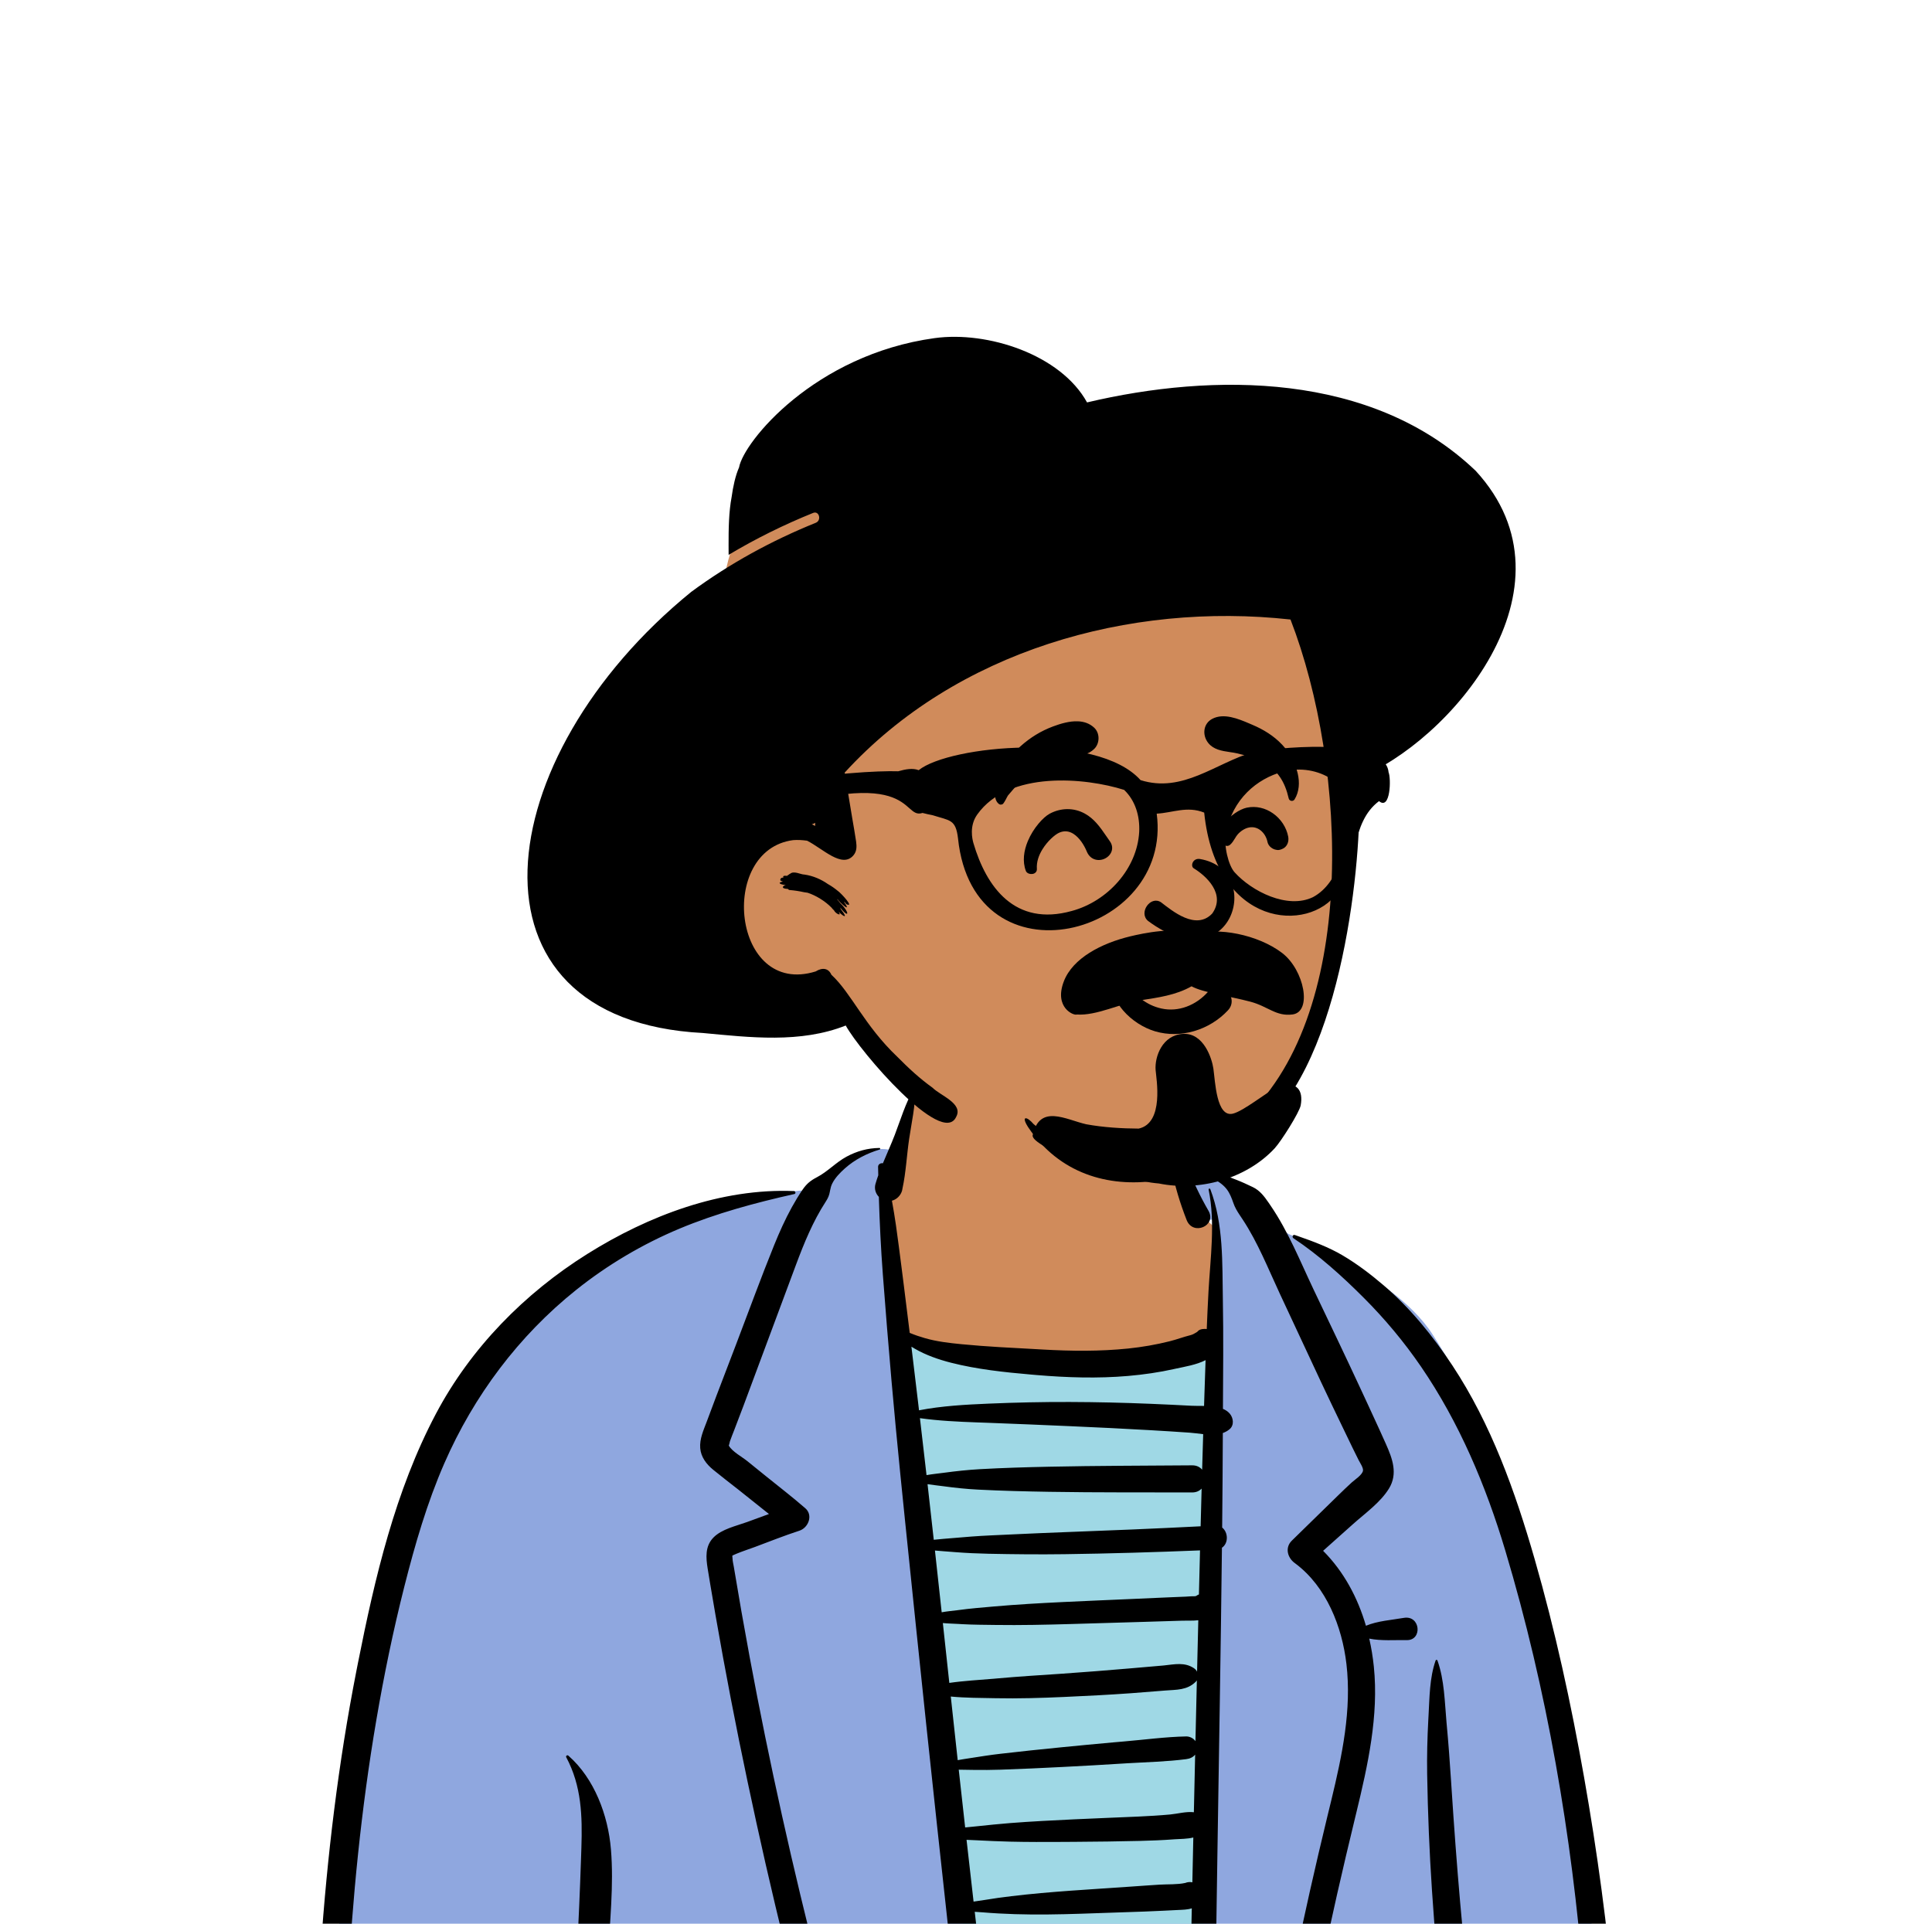 <svg width="240" height="239" viewBox="0 0 240 239" fill="none" xmlns="http://www.w3.org/2000/svg">
<path fill-rule="evenodd" clip-rule="evenodd" d="M112.706 140.051L110.122 146.444L111.546 166.706L112.605 166.871C123.797 168.606 131.402 169.483 135.421 169.501L135.545 169.501C139.592 169.501 144.44 168.597 150.092 166.789L150.349 166.706L151.001 151.534H149.463L146.68 145.007L146.683 145.005C146.713 145.057 146.745 145.108 146.778 145.157C147.939 146.874 148.611 145.487 151.337 146.094C154.601 146.821 156.049 150.121 158.923 152.587C160.257 153.732 163.057 154.272 164.397 155.059L165.804 155.886C170.215 158.489 175.284 161.65 177.945 165.768C181.065 170.596 183.216 175.177 185.202 180.547C189.483 192.123 192.454 203.935 194.577 216.083C196.729 228.394 198.022 240.859 199.01 253.314C199.467 259.086 199.855 264.862 200.177 270.643L200.256 272.088C200.426 275.233 200.279 278.311 197.42 280.248C195.372 281.635 192.653 281.847 190.25 281.989L190.12 281.997C172.354 283.039 154.587 284.074 136.82 285.111L110.171 286.669C105.737 286.929 101.302 287.187 96.868 287.444L86.044 288.069C80.943 288.36 75.835 288.611 70.727 288.581C64.3 288.544 57.901 288.069 51.533 287.212L50.971 287.135C46.965 286.582 41.157 285.182 40.437 280.376C40.334 279.686 40.941 279.255 41.451 279.354C41.283 278.572 41.179 277.788 41.08 277.107C40.653 274.199 40.384 271.273 40.252 268.336C39.986 262.461 40.21 256.559 40.797 250.71C41.769 241.032 43.13 231.372 44.537 221.745L44.85 219.606C46.347 209.407 48.128 199.225 50.916 189.29C53.492 180.112 57.509 170.565 63.037 164.761C68.566 158.958 76.448 153.916 84.546 150.827C85.248 150.56 99.183 147.508 100.122 147.952L100.291 147.82C103.069 145.626 107.032 141.771 111.113 142.985L111.122 142.97C111.218 142.793 111.595 141.609 112.116 140.051L112.706 140.051Z" fill="#8FA7DF"/>
<path fill-rule="evenodd" clip-rule="evenodd" d="M115.653 131.543C119.029 127.262 122.586 125.902 127.844 126.22C131.409 126.093 134.964 127.019 137.983 129.064C140.749 130.51 143.202 132.5 144.953 135.062C146.45 137.252 145.312 142.665 146.68 145.007C146.667 145.262 146.66 145.494 146.66 145.704C146.66 147.731 148.07 149.992 150.889 152.489L151.001 152.587V167.314C146.261 168.772 140.392 169.501 133.394 169.501C126.501 169.501 119.331 168.343 111.884 166.028L111.546 165.922L110.122 149.916L111.546 145.487L111.546 141.778L112.096 140.118C113.07 137.201 114.562 132.928 115.653 131.543Z" fill="#D08B5B"/>
<path fill-rule="evenodd" clip-rule="evenodd" d="M111.546 165.922C111.546 165.922 124.062 169.568 132.607 169.568C141.151 169.568 150.349 165.922 150.349 165.922L148.857 285.95L124.841 286.244L111.546 165.922Z" fill="#9FD8E5"/>
<path fill-rule="evenodd" clip-rule="evenodd" d="M70.343 218.33C70.25 218.157 70.465 218.001 70.607 218.126C73.842 220.966 75.536 225.527 75.891 229.743C76.268 234.214 75.734 238.843 75.53 243.311C75.303 248.289 75.1 253.269 74.823 258.244C74.541 263.292 74.238 268.338 73.979 273.387L73.395 284.745C73.332 285.955 73.467 287.444 73.003 288.573C72.283 290.325 70.146 290.053 69.696 288.59L69.682 288.542L69.641 288.573C69.245 287.254 69.542 285.688 69.609 284.324L70.221 271.915C70.653 263.144 71.039 254.373 71.503 245.603L71.661 242.68C71.879 238.745 72.045 234.82 72.179 230.887L72.222 229.575C72.349 225.625 72.248 221.896 70.343 218.33ZM148.767 145.517C150.57 145.346 151.931 145.944 153.567 146.573C154.28 146.848 154.955 147.164 155.639 147.492C156.495 147.903 157.045 148.629 157.573 149.397L157.854 149.81C160.05 153.028 161.526 156.74 163.193 160.243C165.142 164.341 167.111 168.43 169.018 172.548L169.959 174.576C170.43 175.59 170.899 176.605 171.361 177.623L172.16 179.395C172.962 181.192 173.682 183.094 172.538 184.947C171.475 186.672 169.59 188.006 168.097 189.338C166.852 190.451 165.606 191.563 164.361 192.674C166.936 195.254 168.665 198.502 169.681 201.986C171.125 201.384 172.887 201.269 174.38 201.008C176.469 200.644 176.725 203.809 174.753 203.77C173.297 203.741 171.588 203.89 170.094 203.583C170.353 204.728 170.542 205.89 170.662 207.055C171.289 213.162 169.918 219.305 168.487 225.213L168.369 225.699C166.815 232.094 165.342 238.506 164.024 244.955C162.703 251.417 161.514 257.906 160.459 264.417C159.386 271.045 158.626 277.709 157.809 284.371C157.686 285.379 157.052 286.244 155.938 286.244C155.01 286.244 153.949 285.377 154.066 284.371C154.909 277.116 156.103 269.899 157.291 262.693C159.335 250.284 161.909 237.983 164.869 225.763L165.387 223.635C166.719 218.115 167.927 212.428 167.259 206.735C166.715 202.099 164.777 197.156 160.948 194.277L160.831 194.19C159.936 193.534 159.592 192.279 160.473 191.415C161.034 190.865 161.595 190.316 162.157 189.767L165.528 186.474L166.208 185.809C166.774 185.256 167.344 184.706 167.93 184.172C168.285 183.85 169.247 183.235 169.318 182.704C169.363 182.358 168.954 181.75 168.787 181.431L168.027 179.895C167.595 179.019 167.176 178.136 166.754 177.255C165.88 175.43 164.993 173.61 164.138 171.776L158.999 160.762C157.55 157.655 156.259 154.374 154.363 151.502L153.99 150.942C153.678 150.47 153.402 150.016 153.205 149.44C153.016 148.885 152.778 148.276 152.428 147.802C151.607 146.691 150.038 146.061 148.725 145.828C148.536 145.795 148.605 145.533 148.767 145.517ZM109.249 142.624C109.363 142.624 109.38 142.787 109.275 142.819C107.692 143.295 106.178 144.064 104.944 145.173C104.353 145.704 103.758 146.307 103.394 147.022C103.254 147.295 103.177 147.584 103.12 147.884L103.102 147.984C103.008 148.525 102.873 148.826 102.598 149.26L102.551 149.333C100.982 151.757 99.882 154.45 98.877 157.145L96.688 163.023L94.499 168.902C93.794 170.796 93.089 172.69 92.384 174.584C91.994 175.63 91.594 176.672 91.193 177.713C91.02 178.164 90.834 178.612 90.675 179.069C90.653 179.131 90.584 179.507 90.532 179.599L90.55 179.63C90.991 180.372 92.168 180.993 92.835 181.532L95.133 183.39C96.771 184.715 98.451 186.003 100.039 187.387C101.038 188.256 100.417 189.813 99.304 190.176C97.439 190.783 95.611 191.511 93.774 192.199C93.032 192.476 92.259 192.718 91.526 193.024L91.079 193.217C90.905 193.296 90.989 193.295 90.996 193.617C91.003 193.955 91.098 194.307 91.153 194.638C91.772 198.381 92.428 202.118 93.121 205.848C95.57 219.039 98.495 232.133 101.832 245.127C103.518 251.688 105.325 258.218 107.048 264.77C108.766 271.304 111.027 277.745 113.186 284.145C113.795 285.95 110.934 286.727 110.34 284.93C107.852 277.403 105.576 269.81 103.226 262.241C99.05 248.79 95.759 235.048 92.849 221.272C91.406 214.445 90.087 207.591 88.892 200.716C88.665 199.414 88.444 198.112 88.226 196.809L87.91 194.892C87.692 193.526 87.569 192.103 88.63 191.021C89.667 189.966 91.446 189.592 92.81 189.097L92.909 189.061C93.777 188.737 94.651 188.425 95.522 188.103C94.24 187.092 92.973 186.06 91.693 185.05C90.661 184.236 89.612 183.438 88.595 182.604C87.756 181.917 87.072 181.035 86.984 179.917C86.895 178.775 87.384 177.715 87.779 176.667L87.817 176.566C88.204 175.52 88.593 174.475 88.991 173.433L91.457 166.982C93.023 162.884 94.524 158.752 96.172 154.685C96.824 153.076 97.534 151.492 98.374 149.97C98.779 149.237 99.213 148.519 99.685 147.826C100.213 147.05 100.693 146.671 101.512 146.243C102.822 145.558 103.85 144.409 105.165 143.703C106.456 143.01 107.784 142.64 109.249 142.624ZM113.501 135.312C113.551 135.226 113.683 135.264 113.685 135.362C113.719 137.399 113.236 139.48 112.938 141.495C112.639 143.516 112.543 145.649 112.111 147.649C112.102 147.742 112.084 147.834 112.058 147.924L112.037 147.993C111.855 148.553 111.38 149.028 110.798 149.176C110.981 150.192 111.154 151.209 111.299 152.231C111.548 153.989 111.775 155.749 111.999 157.51L112.267 159.623C112.52 161.614 112.766 163.606 113.009 165.599C113.627 165.857 114.259 166.071 114.905 166.256C116.393 166.682 117.918 166.855 119.454 167.006C122.581 167.313 125.733 167.455 128.872 167.629L129.545 167.667C133.074 167.869 136.622 167.905 140.142 167.543C141.888 167.363 143.619 167.062 145.322 166.635C146.187 166.418 147.027 166.094 147.89 165.881C148.177 165.811 148.433 165.649 148.719 165.475C148.847 165.314 149.026 165.192 149.258 165.145L149.321 165.134L149.384 165.125L149.405 165.115L149.404 165.122C149.58 165.098 149.748 165.099 149.906 165.12C149.969 163.567 150.038 162.013 150.123 160.46C150.353 156.289 150.987 151.938 150.14 147.803C150.112 147.664 150.301 147.615 150.35 147.745C152.011 152.122 151.825 156.909 151.908 161.516C151.99 166.021 151.941 170.53 151.918 175.036C152.241 175.173 152.529 175.36 152.757 175.621C153.212 176.143 153.343 177.05 152.757 177.554C152.497 177.778 152.209 177.933 151.904 178.04C151.888 181.955 151.86 185.87 151.821 189.786C152.565 190.361 152.635 191.726 151.793 192.294C151.653 204.972 151.422 217.651 151.231 230.328L150.831 256.923C150.778 260.467 150.69 264.01 150.658 267.553L150.683 267.563L150.772 267.604C150.921 267.674 151.143 267.788 151.189 267.904C151.201 267.934 151.204 267.955 151.202 267.97C151.447 268.005 151.689 268.12 151.898 268.319C152.415 268.81 152.31 269.55 151.898 270.05L151.788 270.184C151.531 270.496 151.044 270.616 150.646 270.553C150.65 272.764 150.664 274.976 150.657 277.187C150.655 277.863 150.644 278.538 150.633 279.213L150.605 280.833C150.586 281.757 150.505 282.932 149.558 283.347C148.491 283.815 147.534 283.432 147.101 282.347C146.984 282.053 147.009 281.78 147.052 281.489C147.039 281.053 146.971 280.547 146.979 280.142L147.014 278.454C147.02 278.193 147.03 277.933 147.038 277.673L147.007 277.676C143.214 277.86 139.394 277.77 135.595 277.768L133.905 277.77C132.495 277.771 131.082 277.764 129.674 277.71L129.146 277.688C128.092 277.638 126.984 277.622 125.891 277.528C126.03 278.65 126.16 279.773 126.276 280.897C126.386 281.963 125.287 282.868 124.306 282.868C123.141 282.868 122.474 281.952 122.335 280.897C121.677 275.918 121.407 270.893 120.778 265.912C120.215 261.45 119.727 256.977 119.23 252.507L119.064 251.017C117.247 234.748 115.483 218.473 113.796 202.19L113.01 194.578C112.217 186.906 111.419 179.233 110.746 171.55C110.361 167.158 110.006 162.764 109.672 158.367C109.427 155.137 109.273 151.924 109.173 148.701C108.778 148.294 108.58 147.701 108.755 147.088C108.858 146.73 108.977 146.374 109.102 146.019C109.094 145.67 109.086 145.322 109.079 144.972C109.073 144.642 109.408 144.472 109.677 144.526C110.165 143.344 110.702 142.172 111.151 141.002C111.877 139.107 112.475 137.065 113.501 135.312ZM72.96 155.792C80.548 151.034 89.581 147.611 98.628 147.979C98.834 147.988 98.892 148.302 98.678 148.349C93.852 149.427 88.974 150.74 84.405 152.651C79.823 154.567 75.466 157.148 71.586 160.249C64.426 165.971 58.862 173.413 55.197 181.802C53.051 186.716 51.547 191.905 50.233 197.095C48.843 202.588 47.697 208.139 46.745 213.725C44.863 224.758 43.768 235.912 43.185 247.085C42.592 258.451 42.836 269.825 42.413 281.193C42.34 283.162 39.526 283.124 39.383 281.193C38.425 268.269 38.956 255.138 39.842 242.223C40.639 230.613 42.03 219.027 44.271 207.603L44.466 206.613C46.561 196.044 49.088 185.219 54.153 175.648C58.476 167.476 65.152 160.687 72.96 155.792ZM178.337 206.304C178.377 206.191 178.527 206.192 178.566 206.304C179.432 208.726 179.463 211.46 179.693 214.014L179.711 214.21C179.931 216.539 180.097 218.871 180.252 221.205L180.309 222.08C180.929 231.602 181.703 241.112 182.87 250.584C184.033 260.019 185.606 269.389 187.306 278.74C187.496 279.781 187.035 280.842 185.944 281.142C184.981 281.406 183.746 280.813 183.543 279.778C182.487 274.411 181.633 269.036 180.872 263.622C179.531 254.089 178.531 244.511 177.887 234.906C177.564 230.081 177.366 225.258 177.287 220.424C177.25 218.18 177.308 215.932 177.428 213.691L177.456 213.174C177.588 210.883 177.575 208.488 178.337 206.304ZM96.339 266.949C96.44 266.894 96.566 267.007 96.501 267.112C95.032 269.501 93.044 271.561 91.123 273.591C89.115 275.713 87.156 277.899 85.107 279.98C83.626 281.483 81.244 279.058 82.807 277.679C85.004 275.741 87.3 273.899 89.536 272.003L90.514 271.174C92.347 269.625 94.235 268.089 96.339 266.949ZM166.129 265.753C166.02 265.544 166.27 265.374 166.44 265.513C167.626 266.477 168.688 267.627 169.832 268.645C170.966 269.652 172.141 270.593 173.349 271.509C174.562 272.43 175.801 273.314 177.074 274.15C178.13 274.844 179.218 275.4 180.323 275.975C180.835 276.041 181.309 276.293 181.689 276.769C182.289 277.523 182.353 278.944 181.521 279.598L181.371 279.716C180.4 280.479 179.247 280.572 178.291 279.716C177.224 278.759 176.215 277.707 175.19 276.697L174.881 276.395C173.78 275.324 172.705 274.218 171.692 273.062L170.775 272.019C169.073 270.077 167.302 267.985 166.129 265.753ZM160.67 153.836C160.472 153.705 160.594 153.353 160.837 153.437L161.284 153.592C163.149 154.24 165.068 154.959 166.762 155.957C168.581 157.03 170.262 158.308 171.867 159.679C175.189 162.516 178.016 166.005 180.418 169.642C185.239 176.939 188.22 185.297 190.627 193.66C193.193 202.576 195.169 211.684 196.782 220.819C198.421 230.101 199.686 239.468 200.517 248.858C200.926 253.483 201.201 258.112 201.339 262.753C201.41 265.141 201.408 267.527 201.388 269.916C201.383 270.53 201.387 271.144 201.394 271.758L201.418 273.601C201.43 274.765 201.57 275.989 201.293 277.127C200.847 278.959 197.82 278.617 197.919 276.745C197.828 276.122 197.825 275.478 197.848 274.833C197.834 274.75 197.818 274.666 197.801 274.579C197.751 274.332 197.794 274.102 197.891 273.906C197.906 273.596 197.921 273.289 197.926 272.986C197.945 271.757 197.944 270.532 197.91 269.302C197.839 266.71 197.735 264.117 197.631 261.526C197.423 256.348 197.134 251.168 196.714 246.002C195.254 228.023 192.172 209.941 186.994 192.643C184.589 184.61 181.273 176.725 176.519 169.784C174.408 166.703 172.027 163.856 169.387 161.215C166.731 158.556 163.804 155.912 160.67 153.836ZM124.841 269.74L125.2 272.337C125.379 273.635 125.557 274.934 125.726 276.234C126.871 276.077 128.043 276.011 129.146 275.913C131.078 275.742 133.024 275.659 134.961 275.579C138.969 275.414 142.996 275.127 147.007 275.147C147.048 275.147 147.087 275.15 147.126 275.153L147.325 270.03L144.507 270.026C142.119 270.022 139.731 270.002 137.344 269.981C135.193 269.963 133.042 269.96 130.892 269.915L129.97 269.893C128.34 269.849 126.539 269.94 124.841 269.74ZM147.561 262.304C147.446 262.318 147.329 262.329 147.205 262.334C146.647 262.358 146.084 262.342 145.525 262.346C144.336 262.357 143.147 262.365 141.957 262.364C139.578 262.364 137.2 262.379 134.821 262.407C132.373 262.437 129.926 262.479 127.477 262.484C126.29 262.486 125.108 262.455 123.922 262.422C124.114 264.108 124.314 265.793 124.535 267.474C126.377 267.225 128.358 267.35 130.158 267.333L130.392 267.33C132.849 267.288 135.308 267.319 137.765 267.322C140.293 267.325 142.821 267.333 145.349 267.354L147.426 267.371L147.43 267.266C147.491 265.614 147.53 263.96 147.561 262.304ZM123.008 254.238C123.238 256.228 123.454 258.222 123.675 260.215C123.821 260.192 123.969 260.173 124.12 260.157C125.309 260.033 126.494 259.926 127.687 259.852C130.064 259.705 132.44 259.627 134.821 259.563C137.269 259.498 139.718 259.447 142.167 259.413C143.357 259.396 144.546 259.398 145.735 259.406C146.294 259.41 146.858 259.392 147.415 259.429C147.481 259.434 147.545 259.441 147.608 259.448L147.649 256.456C147.657 255.957 147.664 255.459 147.672 254.96C145.833 255.073 143.964 255.03 142.126 255.031L141.703 255.032C139.394 255.042 137.084 255.011 134.775 254.963C132.394 254.913 130.017 254.835 127.64 254.683C126.676 254.621 125.72 254.539 124.762 254.433L124.283 254.378C123.866 254.329 123.437 254.289 123.008 254.238ZM147.862 245.794C143.433 246.145 139.028 246.292 134.587 246.336L133.921 246.342C129.997 246.371 126.04 246.533 122.107 246.429C122.342 248.469 122.577 250.509 122.813 252.548C123.376 252.522 123.942 252.522 124.493 252.502C125.613 252.461 126.729 252.451 127.85 252.449C130.158 252.443 132.467 252.464 134.775 252.459C137.155 252.454 139.534 252.414 141.912 252.369C143.841 252.333 145.79 252.188 147.724 252.193L147.862 245.794ZM148.049 237.091C147.536 237.262 146.93 237.273 146.266 237.303L144.551 237.389C143.757 237.428 142.962 237.464 142.167 237.493C139.517 237.59 136.868 237.681 134.218 237.765C131.503 237.852 128.774 237.902 126.058 237.816C124.728 237.774 123.409 237.704 122.082 237.593C121.754 237.566 121.42 237.548 121.085 237.524C121.394 240.227 121.704 242.929 122.015 245.631C125.93 245.15 129.874 244.851 133.784 244.354L137.319 243.902C140.853 243.451 144.383 243.009 147.93 242.636L148.049 237.091ZM148.238 228.293C147.485 228.479 146.627 228.47 145.904 228.515L145.77 228.525C144.4 228.629 143.026 228.681 141.653 228.715C138.961 228.781 136.268 228.814 133.576 228.831L131.957 228.841C129.798 228.853 127.641 228.859 125.482 228.808C124.097 228.776 122.716 228.708 121.332 228.639C120.917 228.618 120.493 228.604 120.068 228.583C120.358 231.142 120.65 233.7 120.941 236.258C121.396 236.186 121.853 236.131 122.288 236.057C123.403 235.869 124.517 235.718 125.64 235.583C128.073 235.292 130.519 235.082 132.963 234.905C135.472 234.723 137.984 234.569 140.494 234.393L142.271 234.268C142.864 234.226 143.456 234.187 144.049 234.15C145.062 234.088 146.238 234.158 147.242 233.938C147.514 233.825 147.816 233.799 148.119 233.863L148.238 228.293ZM148.466 217.995C148.205 218.326 147.816 218.499 147.352 218.559C144.936 218.873 142.457 218.923 140.02 219.071L139.59 219.098C137.074 219.264 134.556 219.394 132.037 219.528C129.45 219.665 126.864 219.777 124.275 219.868C123.176 219.906 122.071 219.91 120.97 219.896L120.499 219.889C120.046 219.882 119.573 219.883 119.098 219.867C119.361 222.26 119.626 224.652 119.895 227.044C120.379 226.991 120.863 226.951 121.332 226.901C122.715 226.755 124.096 226.61 125.482 226.501C128.109 226.294 130.737 226.169 133.368 226.039C136.06 225.906 138.754 225.817 141.447 225.691C142.752 225.63 144.057 225.554 145.359 225.434C146.271 225.35 147.355 225.04 148.306 225.154C148.358 222.767 148.412 220.381 148.466 217.995ZM148.678 208.769C148.637 208.833 148.589 208.895 148.53 208.952C147.466 210.004 146.155 209.923 144.745 210.033L144.659 210.04C143.277 210.156 141.894 210.267 140.511 210.367C137.746 210.566 134.975 210.706 132.205 210.831C129.371 210.958 126.519 211.046 123.682 210.988C121.865 210.951 119.963 210.957 118.11 210.78C118.394 213.415 118.681 216.05 118.969 218.684C119.49 218.586 120.014 218.511 120.511 218.432C121.763 218.235 123.016 218.037 124.275 217.892C126.79 217.603 129.307 217.332 131.828 217.087C133.983 216.878 136.138 216.666 138.295 216.475L139.59 216.363C142.164 216.146 144.77 215.789 147.352 215.736C147.778 215.728 148.259 215.959 148.503 216.325C148.56 213.806 148.619 211.288 148.678 208.769ZM148.857 201.301C148.2 201.381 147.492 201.335 146.885 201.355C145.351 201.405 143.818 201.452 142.284 201.497L133.081 201.769C129.947 201.861 126.803 201.93 123.669 201.886C122.29 201.867 120.905 201.864 119.526 201.789L119.067 201.761C118.5 201.724 117.804 201.718 117.124 201.649L117.927 209.086C119.771 208.82 121.671 208.72 123.499 208.564L123.89 208.529C126.587 208.283 129.296 208.121 131.998 207.938C134.769 207.75 137.536 207.522 140.303 207.289C141.687 207.173 143.069 207.057 144.452 206.93L144.622 206.913C145.928 206.776 147.156 206.486 148.312 207.256C148.481 207.369 148.614 207.519 148.704 207.688C148.755 205.559 148.804 203.43 148.857 201.301ZM149.071 192.622C143.467 192.847 137.861 193.019 132.252 193.094C129.095 193.136 125.942 193.106 122.785 193.04C121.416 193.012 120.036 192.946 118.668 192.841L118.156 192.8C117.506 192.745 116.822 192.706 116.142 192.64C116.423 195.197 116.702 197.754 116.979 200.312C117.648 200.188 118.348 200.13 118.934 200.055L119.067 200.037C120.524 199.837 121.995 199.72 123.459 199.591C126.311 199.34 129.176 199.178 132.035 199.04C134.963 198.899 137.892 198.78 140.819 198.65L143.748 198.519C144.236 198.497 144.724 198.476 145.212 198.455C145.909 198.426 146.606 198.398 147.304 198.369C147.647 198.355 148.005 198.308 148.349 198.326L148.447 198.312C148.492 198.307 148.532 198.302 148.569 198.298C148.663 198.227 148.764 198.168 148.87 198.123L148.935 198.098L149.071 192.622ZM115.223 184.397C115.483 186.699 115.741 189.001 115.995 191.304C116.794 191.212 117.603 191.162 118.366 191.093C119.905 190.955 121.452 190.834 122.995 190.763L126.081 190.62C128.137 190.525 130.194 190.433 132.252 190.358C137.885 190.152 143.518 189.916 149.147 189.629C149.187 188.067 149.228 186.505 149.27 184.944C148.999 185.233 148.609 185.424 148.096 185.422C142.186 185.407 136.271 185.441 130.362 185.344C127.404 185.295 124.449 185.223 121.495 185.071C120.049 184.997 118.595 184.846 117.161 184.647C116.549 184.562 115.879 184.502 115.223 184.397ZM114.277 176.194C114.555 178.552 114.828 180.911 115.096 183.27C115.83 183.139 116.588 183.069 117.273 182.976C118.744 182.776 120.224 182.617 121.706 182.533C124.589 182.37 127.475 182.287 130.362 182.226C136.271 182.101 142.186 182.101 148.096 182.055C148.651 182.05 149.063 182.27 149.334 182.598C149.375 181.126 149.418 179.653 149.463 178.18C148.892 178.12 148.326 178.035 147.802 177.998C146.193 177.886 144.582 177.783 142.971 177.691C139.61 177.498 136.245 177.333 132.881 177.187C129.516 177.04 126.15 176.897 122.784 176.772L121.312 176.719C118.971 176.632 116.591 176.522 114.277 176.194ZM113.219 167.314C113.508 169.702 113.793 172.091 114.077 174.48L114.163 175.219C116.979 174.671 119.945 174.511 122.784 174.39C126.151 174.247 129.511 174.173 132.881 174.184C136.247 174.194 139.608 174.273 142.971 174.413C144.652 174.482 146.333 174.562 148.012 174.653C148.474 174.678 149.015 174.665 149.573 174.673C149.585 174.298 149.595 173.922 149.608 173.547C149.659 172.027 149.709 170.506 149.761 168.986C148.625 169.57 147.148 169.805 146.007 170.054L145.876 170.083C143.991 170.506 142.066 170.781 140.142 170.949C136.363 171.278 132.545 171.155 128.77 170.836L128.109 170.779C124.794 170.492 121.357 170.127 118.143 169.307C116.612 168.916 115.03 168.369 113.658 167.576C113.515 167.494 113.368 167.406 113.219 167.314ZM145.139 138.935C145.171 138.806 145.365 138.776 145.428 138.897C145.875 139.745 146.041 140.764 146.351 141.673C146.684 142.65 146.996 143.634 147.364 144.6C148.132 146.617 149.039 148.555 150.121 150.424C151.192 152.274 148.193 153.595 147.405 151.569C146.591 149.479 145.923 147.318 145.518 145.109C145.321 144.031 145.145 142.939 145.088 141.844C145.038 140.903 144.906 139.852 145.139 138.935Z" fill="black"/>
<path fill-rule="evenodd" clip-rule="evenodd" d="M166.837 97.896C166.754 93.161 166.661 88.332 165.959 83.643C165.272 79.059 163.384 74.916 160.139 71.588C153.247 64.517 143.256 62.79 133.956 61.208L118.056 58.502C113.205 57.676 108.03 56.357 103.129 57.528C100.714 58.104 98.663 59.444 96.789 61.03C94.982 62.558 93.04 64.199 91.816 66.254C90.589 68.313 90.167 70.72 89.769 73.048C89.319 75.674 88.97 78.319 88.721 80.971C88.224 86.285 88.156 91.638 88.517 96.962C88.692 99.545 88.97 102.12 89.325 104.683C89.501 105.955 89.7 107.223 89.925 108.486C89.991 108.859 90.041 109.272 90.109 109.688C89.608 111.118 89.323 112.599 89.346 114.074C89.413 118.418 93.07 121.152 96.757 122.621C98.895 123.472 101.13 124.05 103.23 125.001C105.44 126.002 106.944 127.623 108.455 129.473C111.336 133.002 114.587 136.173 118.3 138.818C126.172 144.428 136.142 147.081 145.693 145.067C147.985 144.584 150.297 143.834 152.357 142.703C154.531 141.51 156.167 139.78 157.54 137.735C160.09 133.939 161.919 129.665 163.302 125.315C164.713 120.878 165.715 116.433 166.261 111.806C166.805 107.194 166.92 102.536 166.837 97.896Z" fill="#D08B5B"/>
<path fill-rule="evenodd" clip-rule="evenodd" d="M116.099 42.009C122.679 41.101 131.76 44.05 135.037 49.996C150.681 46.299 170.413 46.178 183.307 58.486C196.761 73.087 179.862 92.338 168.656 96.678C169.472 100.653 168.2 126.117 159.199 137.476C152.055 147.1 135.42 151.542 127.722 140.046L127.662 139.952C126.838 138.624 127.548 138.667 128.394 139.654C135.932 146.299 146.181 146.413 154.078 139.4C168.88 126.582 167.354 95.152 160.311 76.969C140.255 74.761 118.782 80.855 104.93 95.989L105.867 101.642C106.026 102.606 106.208 103.568 106.346 104.534C106.434 105.154 106.444 105.769 106.016 106.271C104.603 107.926 102.221 105.439 100.262 104.45C99.683 104.368 99.104 104.337 98.535 104.377C89.121 105.593 90.976 123.902 101.323 120.693C102.193 120.15 102.94 120.315 103.277 121.103C105.743 123.368 107.37 127.407 111.467 131.298C112.913 132.757 114.229 133.978 115.855 135.149C116.81 136.117 119.693 137.105 118.779 138.762C117.051 142.533 106.862 130.688 105.06 127.412C99.416 129.646 93.161 128.887 87.312 128.341C56.454 126.733 60.573 94.124 85.867 73.536C90.628 70.022 95.881 67.155 101.342 64.95C102.087 64.648 101.761 63.421 101.005 63.727C97.392 65.186 93.87 66.924 90.512 68.935L90.507 67.733C90.502 65.708 90.534 63.599 90.885 61.749C91.06 60.467 91.355 59.098 91.809 58.068C92.371 54.91 101.165 44.069 116.099 42.009ZM98.124 108.58C98.6 108.127 99.49 108.668 99.914 108.654C100.998 108.803 102.029 109.262 102.833 109.829C103.363 110.127 103.735 110.407 104.046 110.664L104.054 110.662C104.052 110.662 104.049 110.664 104.047 110.665L104.076 110.685C104.528 111.007 106.185 112.822 105.138 112.334C105.06 112.232 104.98 112.135 104.9 112.039C104.891 112.052 104.879 112.065 104.865 112.078L104.923 112.165C105.813 113.506 104.277 112.093 104.041 111.718C104.03 111.727 104.017 111.733 104.005 111.74L104.312 112.115C104.355 112.168 104.389 112.211 104.417 112.247L104.482 112.31C105.511 113.323 105.543 114.235 104.348 112.737C104.395 112.807 104.433 112.882 104.438 112.949L104.509 113.039C105.447 114.251 104.684 113.821 104.218 113.303L104.179 113.258L104.187 113.271C104.62 113.94 103.76 113.47 103.608 113.112L103.601 113.096C103.436 112.96 103.334 112.808 103.299 112.77L103.292 112.763C102.486 111.935 101.317 111.234 100.323 110.915C100.179 110.888 100.034 110.866 99.887 110.85C99.289 110.717 98.686 110.625 98.075 110.576C98.001 110.567 97.925 110.512 97.869 110.441C96.946 110.41 97.231 110.031 97.614 109.96L97.62 109.959L97.544 109.953C96.952 109.895 96.548 109.682 97.147 109.551L97.222 109.536C97.213 109.521 97.205 109.507 97.197 109.492C96.684 109.436 97.019 108.936 97.303 109.057C97.184 108.664 97.731 108.86 97.799 108.802C97.851 108.744 97.916 108.693 97.953 108.69C98.118 108.574 98.038 108.584 98.124 108.58ZM101.261 102.226L101.141 102.296C101.043 102.353 100.943 102.391 100.843 102.413C100.985 102.474 101.125 102.539 101.263 102.609C101.261 102.524 101.259 102.438 101.259 102.353L101.261 102.226Z" fill="black"/>
<path fill-rule="evenodd" clip-rule="evenodd" d="M148.319 128.112C146.762 128.563 145.092 128.603 143.505 128.137C142.066 127.715 140.589 126.785 139.53 125.555C138.589 124.462 137.98 123.134 138.004 121.717C138.007 121.555 138.065 121.42 138.154 121.315C138.249 121.202 138.383 121.124 138.527 121.091C138.674 121.056 138.83 121.068 138.963 121.129C139.083 121.183 139.186 121.276 139.25 121.412C139.413 121.626 139.575 121.836 139.738 122.041C141.046 123.658 142.314 124.866 144.281 125.299C145.349 125.534 146.415 125.43 147.394 125.071C148.441 124.687 149.388 124.012 150.13 123.148C150.465 122.757 150.861 122.598 151.248 122.595C151.686 122.592 152.12 122.796 152.446 123.122C152.767 123.442 152.982 123.878 153.002 124.333C153.019 124.732 152.889 125.15 152.542 125.522C151.4 126.749 149.92 127.648 148.319 128.112ZM148.271 107.866C149.866 108.836 152.297 111.098 150.581 113.503C148.56 115.624 145.652 113.193 144.218 112.093C142.889 111.241 141.396 113.433 142.629 114.428C152.986 122.099 157.19 108.12 149.078 106.726C148.184 106.572 147.853 107.566 148.271 107.866ZM133.347 103.598C132.834 103.27 132.231 103.157 131.562 103.461C131.04 103.699 130.124 104.491 129.486 105.533C129.05 106.245 128.741 107.081 128.805 107.952C128.82 108.154 128.745 108.303 128.627 108.413C128.534 108.5 128.4 108.564 128.242 108.584C128.108 108.601 127.958 108.586 127.836 108.548C127.604 108.475 127.481 108.325 127.435 108.202C126.989 107.016 127.181 105.692 127.681 104.498C128.357 102.886 129.583 101.536 130.386 101.101C131.761 100.356 133.383 100.322 134.76 101.081C135.932 101.727 136.665 102.77 137.394 103.833C137.549 104.059 137.702 104.283 137.861 104.504C138.18 104.945 138.212 105.383 138.088 105.759C137.952 106.175 137.603 106.526 137.167 106.71C136.765 106.88 136.297 106.903 135.884 106.729C135.534 106.581 135.214 106.294 135.011 105.807C134.669 104.985 134.1 104.079 133.347 103.598ZM159.389 105.425C159.038 105.608 158.763 105.663 158.373 105.546C158.158 105.481 157.945 105.357 157.778 105.19C157.613 105.025 157.494 104.82 157.448 104.592C157.334 104.029 157.026 103.502 156.587 103.159C156.213 102.865 155.739 102.71 155.215 102.798C154.648 102.892 154.109 103.256 153.737 103.684C153.613 103.827 153.516 103.99 153.418 104.152C153.235 104.454 153.057 104.735 152.804 104.957C152.709 105.042 152.564 105.1 152.425 105.1C152.368 105.1 152.31 105.091 152.255 105.074C151.692 104.508 151.583 104.079 151.602 103.653C151.621 103.206 151.797 102.754 152.081 102.332C152.748 101.343 154.015 100.531 154.869 100.348C156.04 100.096 157.202 100.398 158.134 101.052C159.093 101.725 159.804 102.77 160.026 103.947C160.079 104.231 160.056 104.537 159.948 104.802C159.843 105.062 159.659 105.284 159.389 105.425ZM135.928 93.047C135.226 93.732 134.394 93.838 133.553 93.933C133.086 93.986 132.713 94.028 132.346 94.111C131.337 94.339 130.339 94.682 129.429 95.176C128.478 95.693 127.441 96.316 126.696 97.115C126.518 97.304 126.351 97.504 126.184 97.704C126.031 97.886 125.884 98.061 125.729 98.23C125.551 98.424 125.382 98.628 125.214 98.831C125.11 99.002 125.089 99.044 125.068 99.088C125.037 99.154 125 99.228 124.958 99.307C124.901 99.415 124.834 99.534 124.764 99.642C124.647 99.838 124.584 99.892 124.53 99.916C124.44 99.957 124.354 99.976 124.271 99.966C124.194 99.956 124.121 99.918 124.048 99.857C123.688 99.552 123.581 99.052 123.592 98.521C123.609 97.715 123.906 96.823 124.18 96.275C124.817 95 125.7 93.675 126.762 92.724C127.974 91.639 129.3 90.817 130.822 90.25C131.769 89.898 132.864 89.575 133.895 89.616C134.637 89.645 135.346 89.866 135.931 90.417C136.29 90.755 136.463 91.237 136.463 91.718C136.463 92.208 136.284 92.701 135.928 93.047ZM160.818 99.317C160.773 99.39 160.711 99.441 160.642 99.471C160.57 99.503 160.49 99.512 160.412 99.499C160.335 99.486 160.262 99.451 160.204 99.398C160.149 99.347 160.106 99.279 160.087 99.196C159.621 97.147 158.715 95.622 156.783 94.639C155.832 94.156 154.738 93.848 153.703 93.603C153.403 93.532 153.085 93.486 152.765 93.439C151.762 93.293 150.751 93.125 150.098 92.314C149.704 91.825 149.538 91.2 149.632 90.629C149.72 90.091 150.034 89.597 150.605 89.302C152.028 88.566 153.795 89.288 155.232 89.903C155.338 89.949 155.443 89.993 155.545 90.037C156.95 90.63 158.231 91.413 159.284 92.532C160.119 93.421 160.894 94.734 161.205 96.085C161.465 97.209 161.404 98.356 160.818 99.317Z" fill="black"/>
<path fill-rule="evenodd" clip-rule="evenodd" d="M148.503 116.101C146.153 115.042 141.934 115.966 140.403 116.333C136.842 117.188 133.26 119.034 132.153 121.926C130.905 125.186 133.394 126.212 133.76 126.044C136.225 126.218 139.161 124.668 141.744 124.268C143.841 123.94 146.053 123.654 148.018 122.539C149.453 123.329 152.693 123.755 155.307 124.446C157.534 125.033 158.499 126.307 160.564 126.037C163.038 125.712 162.025 120.506 159.268 118.397C156.25 116.088 151.145 115.152 148.503 116.101ZM153.155 138.361C151.099 138.863 150.961 134.356 150.731 132.763C150.551 131.519 149.537 128.311 146.964 128.45C144.392 128.588 143.425 131.276 143.555 132.948C143.64 134.032 144.639 139.523 141.451 140.218C139.419 140.21 137.068 140.073 134.931 139.679C132.416 139.109 129.146 137.114 128.282 141.043C127.971 142.457 139.05 146.658 143.966 147.038C148.951 148.049 154.784 146.495 158.334 142.679C159.142 141.811 161.416 138.208 161.578 137.326C161.918 135.471 161.13 134.278 158.836 134.931C157.216 135.797 154.477 138.039 153.155 138.361Z" fill="black"/>
<path fill-rule="evenodd" clip-rule="evenodd" d="M163.096 111.465C159.925 112.993 155.501 110.74 153.37 108.379C152.594 107.52 151.995 105.061 152.293 103.502C153.102 99.279 156.14 96.745 159.347 95.879C163.793 94.679 168.267 97.719 167.746 101.307C167.251 104.707 166.502 109.638 163.096 111.465ZM141.515 103.353C141.26 107.955 137.566 111.983 133.15 113.177C126.036 115.163 122.52 110.16 120.928 104.77C120.77 104.235 120.397 102.6 121.396 101.198C125.322 95.683 134.874 96.623 139.645 98.137C141.041 99.473 141.612 101.401 141.515 103.353ZM166.541 95.415C166.539 95.418 166.536 95.421 166.534 95.423C166.518 95.413 166.502 95.403 166.485 95.393C166.503 95.401 166.523 95.408 166.541 95.415ZM172.493 95.947C172.08 91.262 157.383 93.056 155.665 93.44C150.976 94.82 146.925 98.573 141.683 96.923C136.25 90.865 117.957 92.603 114.122 95.688C113.396 95.403 112.513 95.556 111.578 95.825C106.775 95.652 84.849 97.308 89.334 103.44C90.014 103.913 90.695 103.432 90.713 102.459C114.093 94.016 111.827 101.924 114.599 101.001C115.023 101.123 115.464 101.2 115.851 101.281C117.997 101.972 118.726 101.758 119.008 104.168C120.95 122.778 145.723 116.355 143.691 101.09C145.702 100.98 147.462 100.109 149.589 100.959C151.066 115.339 162.633 115.919 166.115 110.934C168.74 107.475 167.699 102.253 171.307 99.532C172.731 100.724 172.823 96.7 172.493 95.947Z" fill="black"/>
</svg>
